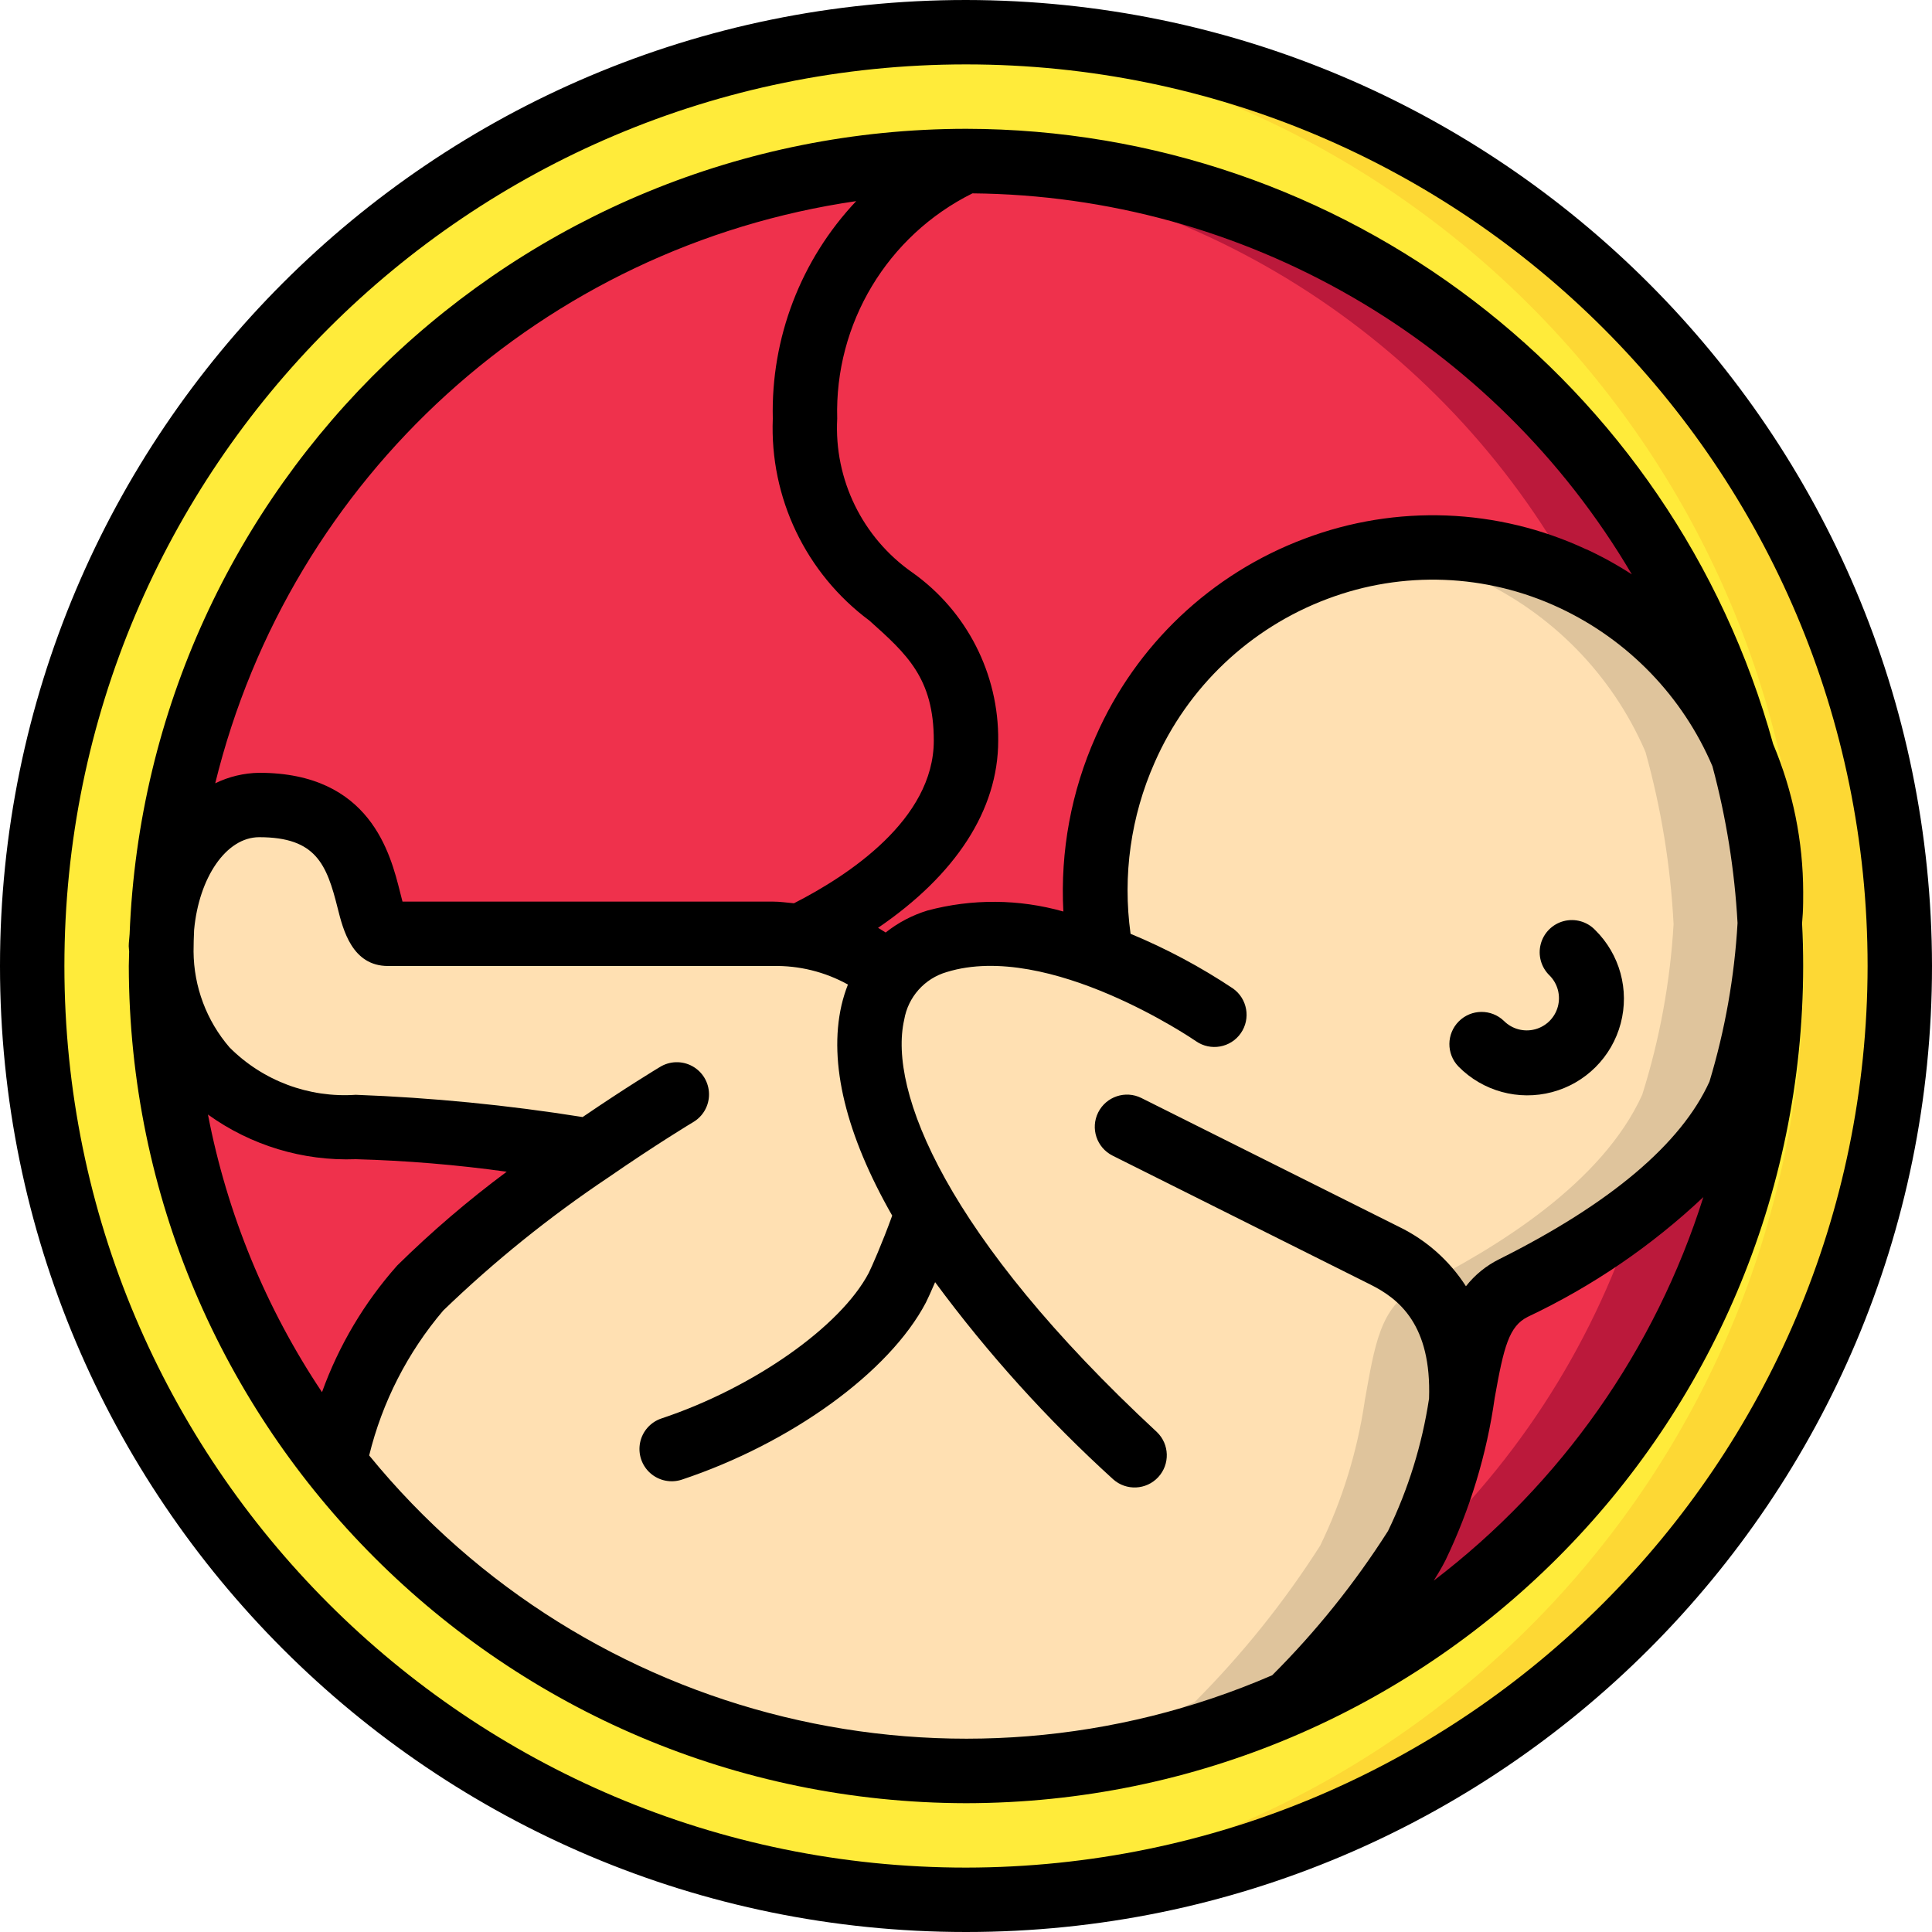 <svg height="512" viewBox="0 0 60 60" width="512" xmlns="http://www.w3.org/2000/svg"><g id="Page-1" fill="none" fill-rule="evenodd"><g id="023---Baby" fill-rule="nonzero"><circle id="Oval" cx="30" cy="30" fill="#ffeb3a" r="29"/><path id="Shape" d="m30 1c-.503 0-1.003.013-1.5.038 15.419.79 27.516 13.523 27.516 28.962s-12.097 28.172-27.516 28.962c.497.025.997.038 1.5.038 16.016-0 29-12.984 29-29s-12.984-29-29-29z" fill="#fdd834"/><path id="Shape" d="m54.97 28.69v.02c-.105 1.796-.431 3.573-.97 5.29-1.24 2.73-4.47 4.73-7 6-1.15.57-1.31 1.81-1.62 3.52v.01c-.23 1.552-.695 3.059-1.38 4.47-1.12 1.756-2.428 3.386-3.9 4.86-3.178 1.418-6.62 2.147-10.1 2.14-7.663.002-14.902-3.519-19.63-9.55.415-2.015 1.337-3.891 2.68-5.45 1.631-1.568 3.395-2.994 5.27-4.26-2.406-.396-4.834-.643-7.27-.74-4.24 0-5.96-2.77-6.04-5.39 0-.26.01-.53.02-.79.18-2.05 1.33-3.82 3.02-3.82 4 0 3 4 4 4h11.95c1.327-.042 2.622.415 3.63 1.28.356-.507.875-.878 1.47-1.05 1.707-.392 3.496-.223 5.1.48-.421-2.168-.162-4.414.74-6.43 1.663-3.807 5.425-6.265 9.58-6.259 4.154.007 7.909 2.476 9.56 6.289.004.018.011.035.02.05.485 1.739.776 3.527.87 5.33z" fill="#ffe0b2"/><path id="Shape" d="m54.1 23.36c-.009-.015-.016-.032-.02-.05-1.029-2.361-2.891-4.262-5.23-5.34-1.824-.851-3.859-1.147-5.85-.851.987.145 1.949.431 2.854.851 2.339 1.078 4.201 2.979 5.23 5.34.004.018.011.035.02.05.485 1.739.776 3.527.87 5.33v.02c-.106 1.797-.433 3.573-.974 5.29-1.24 2.73-4.47 4.73-7 6-1.15.57-1.31 1.81-1.62 3.52v.01c-.23 1.552-.695 3.059-1.38 4.47-1.12 1.756-2.428 3.386-3.9 4.86-2.722 1.214-5.642 1.924-8.618 2.093.502.031 1.008.047 1.518.047 3.48.007 6.922-.722 10.1-2.14 1.472-1.474 2.78-3.104 3.9-4.86.685-1.411 1.15-2.918 1.38-4.47v-.01c.31-1.71.47-2.95 1.62-3.52 2.53-1.27 5.76-3.27 7-6 .539-1.717.865-3.494.97-5.29v-.02c-.094-1.803-.385-3.591-.87-5.33z" fill="#dfc49c"/><path id="Shape" d="m18.32 35.74c-1.875 1.266-3.639 2.692-5.27 4.26-1.343 1.559-2.265 3.435-2.68 5.45-3.486-4.395-5.379-9.841-5.37-15.45 0-.13 0-.26.01-.39.08 2.62 1.8 5.39 6.04 5.39 2.436.097 4.864.344 7.27.74z" fill="#ef314c"/><path id="Shape" d="m54.08 23.31c-1.651-3.812-5.406-6.282-9.56-6.289-4.154-.007-7.917 2.452-9.58 6.259-.902 2.016-1.161 4.262-.74 6.43-1.604-.703-3.393-.872-5.1-.48-.595.172-1.114.543-1.47 1.05-1.008-.865-2.303-1.322-3.63-1.28h-11.95c-1 0 0-4-4-4-1.69 0-2.84 1.77-3.02 3.82.577-12.264 9.976-22.293 22.176-23.663s23.59 6.323 26.874 18.153z" fill="#ef314c"/><path id="Shape" d="m30 5c-.545 0-1.083.024-1.619.058 8.619.479 16.381 5.372 20.529 12.942 2.311 1.083 4.149 2.97 5.17 5.309-3.01-10.814-12.855-18.3-24.08-18.309z" fill="#bb193b"/><path id="Shape" d="m55 30c-.005 9.897-5.847 18.86-14.9 22.86 1.472-1.474 2.78-3.104 3.9-4.86.685-1.411 1.15-2.918 1.38-4.47v-.01c.31-1.71.47-2.95 1.62-3.52 2.53-1.27 5.76-3.27 7-6 .539-1.717.865-3.494.97-5.29.02.43.03.86.03 1.29z" fill="#ef314c"/><path id="Shape" d="m54.97 28.71c-.105 1.796-.431 3.573-.97 5.29-.756 1.478-1.863 2.748-3.223 3.7-1.371 4.207-3.833 7.975-7.136 10.92-1.065 1.506-2.249 2.923-3.541 4.24 9.053-4 14.895-12.963 14.9-22.86 0-.43-.01-.86-.03-1.29z" fill="#bb193b"/><g fill="#000"><path id="Shape" d="m30 0c-16.569 0-30 13.431-30 30s13.431 30 30 30 30-13.431 30-30c-.019-16.561-13.439-29.981-30-30zm0 58c-15.464 0-28-12.536-28-28s12.536-28 28-28 28 12.536 28 28c-.018 15.457-12.543 27.982-28 28z"/><path id="Shape" d="m30 4c-13.967.017-25.43 11.056-25.975 25.012-.006.126-.027.245-.027.373 0 .056.012.107.013.163 0 .151-.011.3-.011.452.026 14.348 11.652 25.974 26 26 14.353-.017 25.983-11.647 26-26 0-.445-.011-.888-.034-1.327.01-.122.017-.232.022-.313.012-.221.012-.431.012-.652-.002-1.58-.319-3.144-.933-4.6-3.115-11.277-13.368-19.092-25.067-19.108zm-3.41 2.246c-1.72 1.822-2.651 4.249-2.59 6.754-.098 2.458 1.025 4.806 3 6.273 1.16 1.038 2 1.788 2 3.727 0 2.457-2.672 4.2-4.343 5.052-.218-.019-.43-.052-.657-.052h-11.5c-.025-.093-.05-.193-.072-.28-.303-1.207-.928-3.72-4.378-3.72-.474.007-.94.118-1.366.326 2.334-9.518 10.208-16.67 19.906-18.08zm-20.132 28.367c1.334.96 2.95 1.449 4.592 1.387 1.568.043 3.132.173 4.686.389-1.199.891-2.336 1.864-3.4 2.912-1.022 1.151-1.815 2.486-2.336 3.934-1.744-2.609-2.948-5.541-3.542-8.622zm38.068 14.475c.14-.223.268-.439.369-.641.763-1.589 1.278-3.287 1.524-5.033.284-1.6.446-2.228 1.028-2.519 2.002-.946 3.842-2.201 5.453-3.719-1.496 4.739-4.421 8.9-8.374 11.912zm8.656-25.288c.427 1.591.688 3.222.779 4.867-.096 1.67-.389 3.322-.872 4.923-.878 1.933-3.077 3.79-6.536 5.519-.4.199-.751.485-1.027.837-.51-.795-1.229-1.434-2.079-1.846l-8-4c-.494-.247-1.095-.046-1.342.448s-.046 1.095.448 1.342l8 4c.9.447 1.907 1.258 1.827 3.546-.216 1.427-.645 2.813-1.275 4.112-1.031 1.62-2.236 3.122-3.595 4.478-9.823 4.252-21.275 1.465-28.045-6.826.406-1.658 1.194-3.199 2.3-4.5 1.586-1.53 3.305-2.915 5.137-4.14 1.473-1.018 2.605-1.7 2.617-1.706.313-.181.505-.516.5-.878-.004-.362-.203-.693-.52-.866-.317-.173-.703-.162-1.01.03-.044.026-1.036.624-2.395 1.551-2.332-.372-4.684-.603-7.044-.691-1.458.101-2.889-.436-3.921-1.471-.714-.828-1.11-1.883-1.118-2.977 0-.224.007-.447.017-.669.149-1.627.995-2.883 2.022-2.883 1.759 0 2.094.833 2.437 2.206.168.67.449 1.794 1.563 1.794h11.95c.815-.018 1.62.181 2.333.576-.082.209-.149.425-.2.644-.41 1.8.148 4.034 1.575 6.532-.313.866-.644 1.611-.73 1.783-.878 1.665-3.578 3.565-6.435 4.516-.339.113-.593.399-.664.749s.049.713.317.95c.268.237.642.314.981.201 3.4-1.134 6.443-3.338 7.578-5.5.058-.115.16-.339.286-.632 1.636 2.218 3.488 4.268 5.528 6.121.406.364 1.029.335 1.4-.065.371-.4.353-1.023-.04-1.401-6.553-6.079-8.35-10.6-7.848-12.807.12-.705.633-1.28 1.32-1.479 3.172-.98 7.7 2.117 7.742 2.148.453.315 1.077.203 1.392-.25s.203-1.077-.25-1.392c-1-.666-2.064-1.234-3.174-1.694-.251-1.808.007-3.65.747-5.318 1.029-2.348 2.963-4.181 5.363-5.082 2.341-.885 4.941-.785 7.208.277 2.137.999 3.83 2.752 4.754 4.923zm-3.914-6.737c-2.752-1.288-5.908-1.409-8.75-.335-2.903 1.087-5.243 3.303-6.488 6.142-.761 1.707-1.106 3.571-1.007 5.438-1.378-.391-2.836-.401-4.219-.031-.472.144-.913.376-1.3.683-.078-.049-.156-.1-.236-.145 2.41-1.643 3.732-3.657 3.732-5.815.02-2.07-.974-4.019-2.662-5.217-1.554-1.083-2.438-2.892-2.338-4.783-.084-2.951 1.556-5.682 4.2-6.995 8.43.076 16.203 4.567 20.478 11.833-.451-.293-.922-.553-1.41-.779z"/><path id="Shape" d="m48.122 30.293c.253.253.351.621.259.966s-.362.615-.708.707c-.345.092-.713-.006-.966-.259-.392-.379-1.016-.374-1.402.012s-.391 1.009-.012 1.402c.756.768 1.865 1.072 2.907.796 1.042-.276 1.855-1.089 2.132-2.131s-.027-2.151-.796-2.907c-.251-.26-.623-.364-.973-.273-.35.092-.623.365-.714.714-.092.35.013.721.273.973z"/></g></g></g></svg>